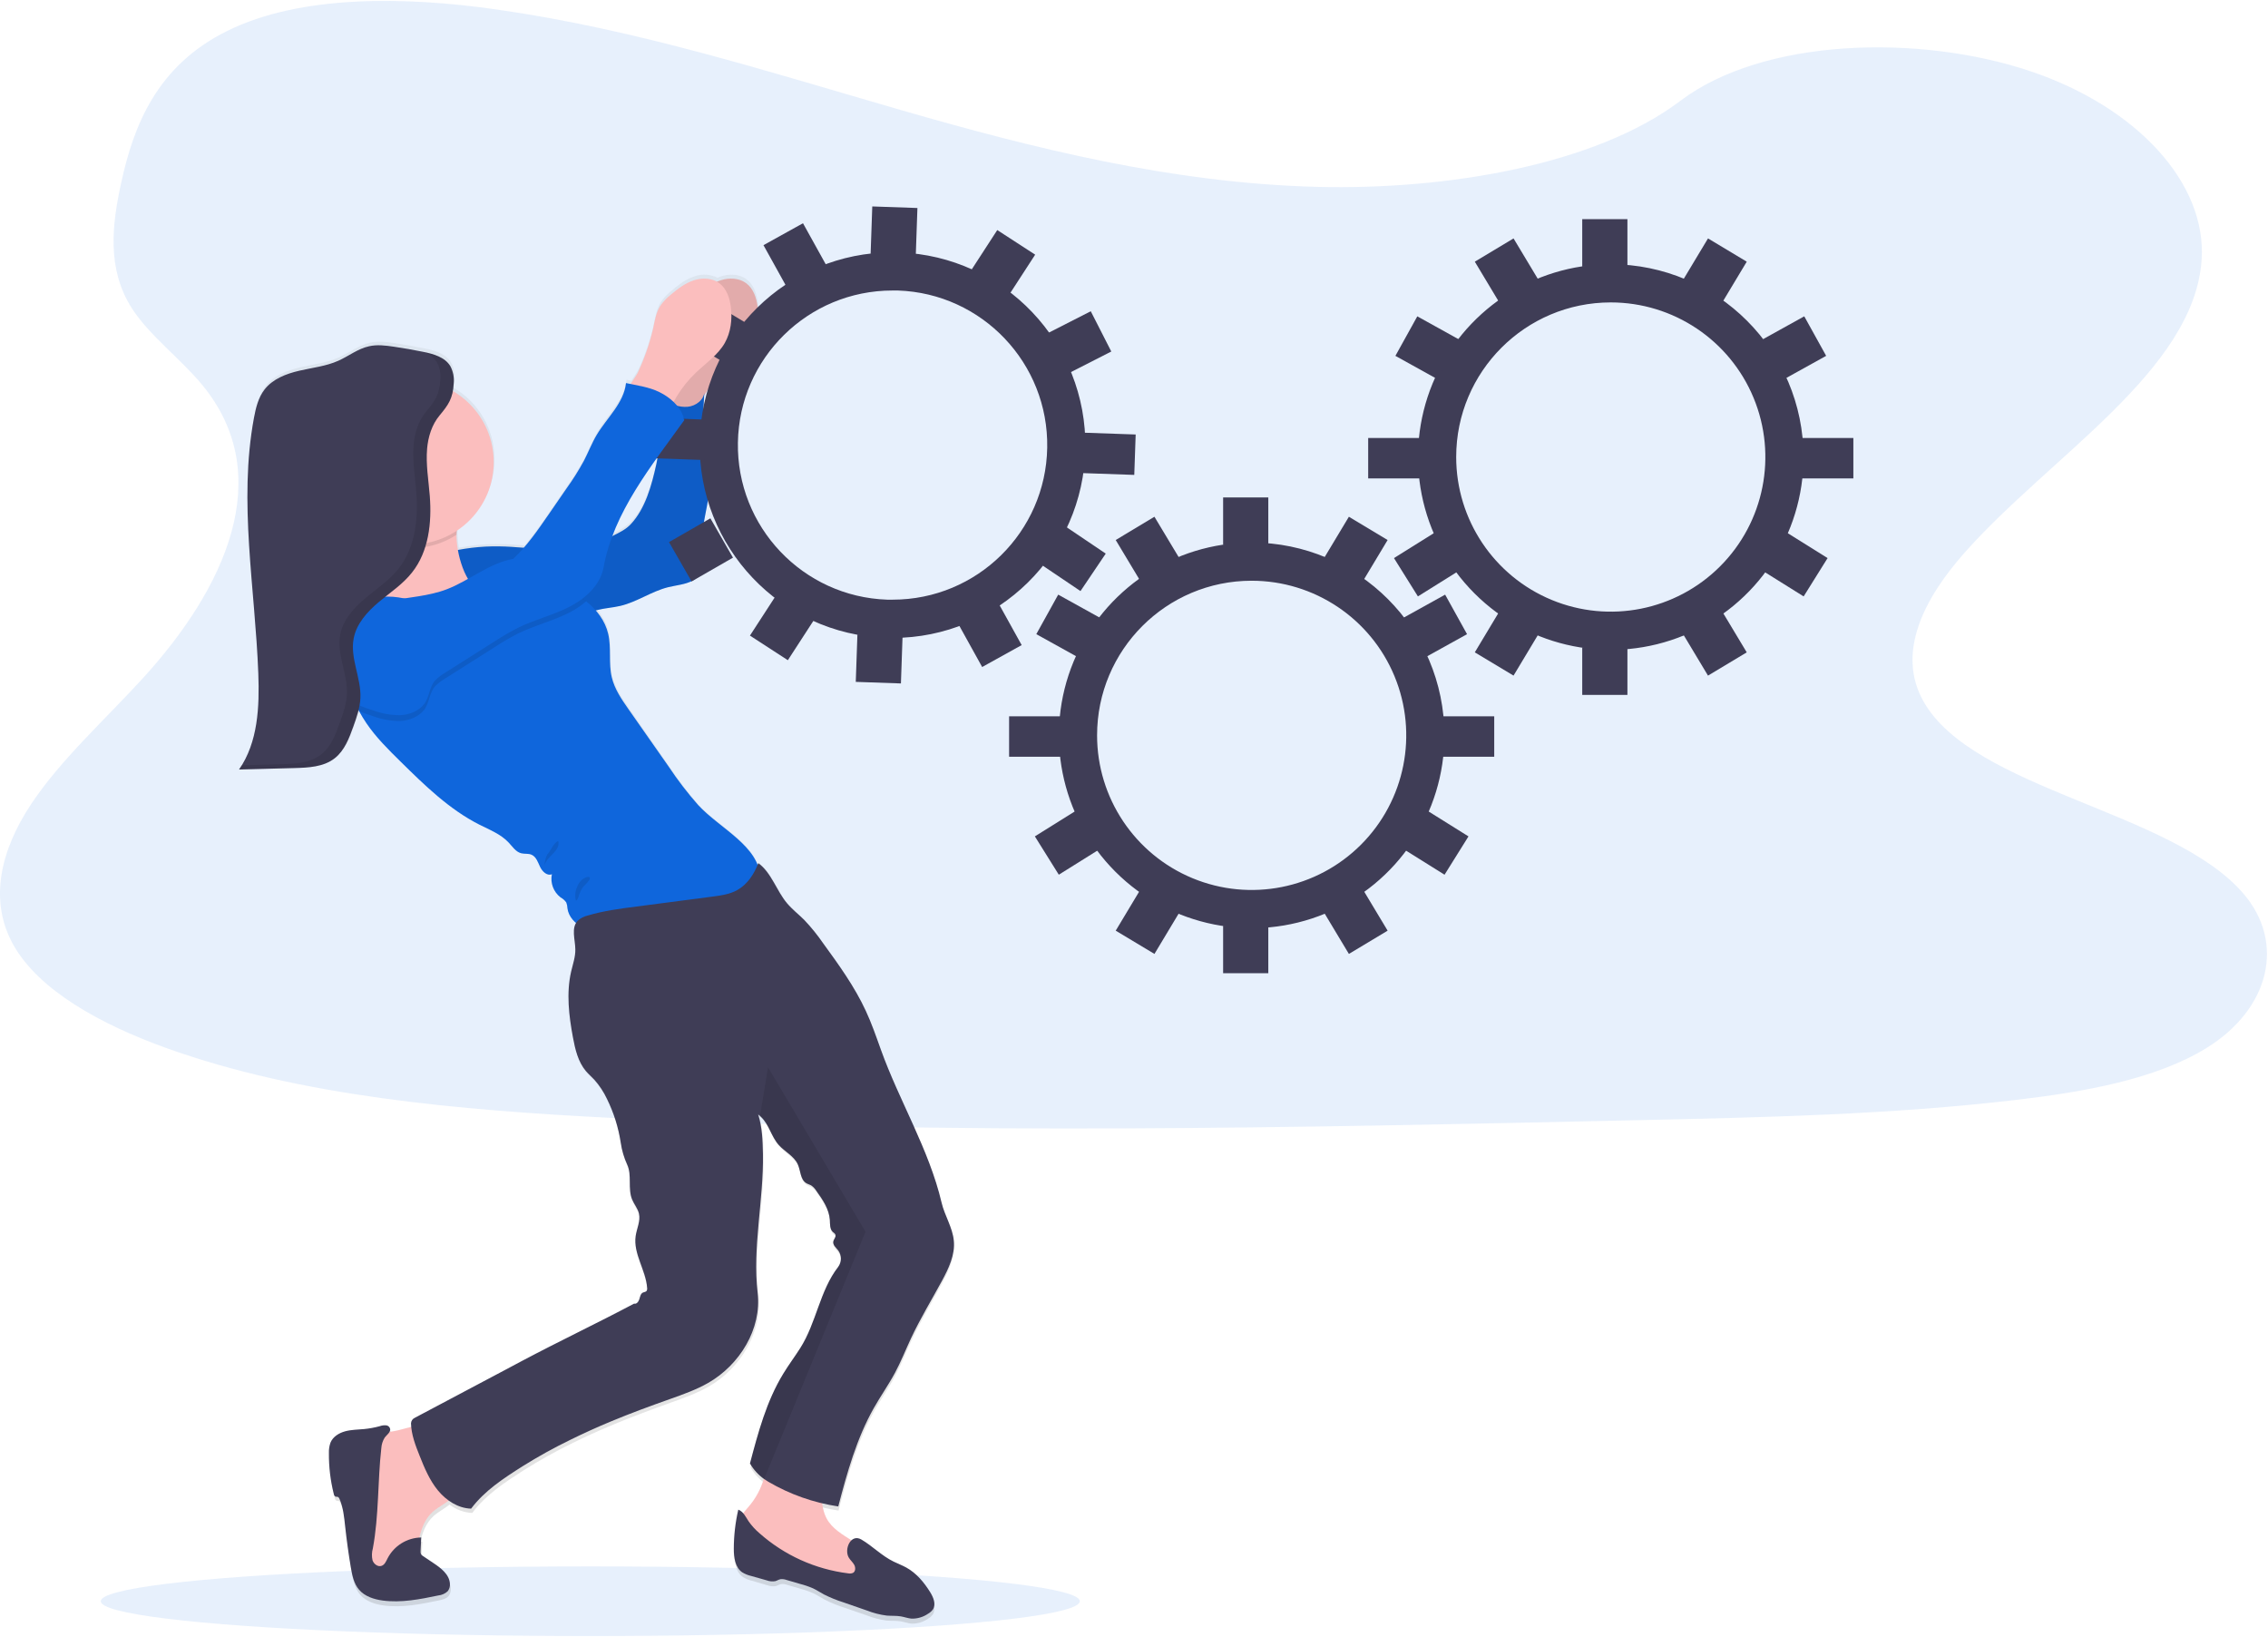 <?xml version="1.0" encoding="UTF-8"?>
<svg width="1010px" height="729px" viewBox="0 0 1010 729" version="1.1" xmlns="http://www.w3.org/2000/svg" xmlns:xlink="http://www.w3.org/1999/xlink">
    <!-- Generator: Sketch 55 (78076) - https://sketchapp.com -->
    <title>in_progress</title>
    <desc>Created with Sketch.</desc>
    <defs>
        <linearGradient x1="49.991%" y1="100.006%" x2="49.991%" y2="-0.012%" id="linearGradient-1">
            <stop stop-color="#808080" stop-opacity="0.25" offset="0%"></stop>
            <stop stop-color="#808080" stop-opacity="0.12" offset="54%"></stop>
            <stop stop-color="#808080" stop-opacity="0.1" offset="100%"></stop>
        </linearGradient>
    </defs>
    <g id="Page-1" stroke="none" stroke-width="1" fill="none" fill-rule="evenodd">
        <g id="in_progress" transform="translate(-1, 0)" fill-rule="nonzero">
            <path d="M587.55,83.2 C522.83,81.53 461.19,66.01 402.33,49.03 C343.47,32.05 285.17,13.2 222,4.2 C181.37,-1.59 134.9,-2.41 102.17,13.78 C70.66,29.34 60.48,56.2 55.01,81.2 C50.89,99.97 48.47,119.72 59.75,137.29 C67.59,149.49 81.49,159.74 91.11,171.43 C124.58,212.09 100.92,262.22 64.66,301.92 C47.66,320.54 27.91,338.3 14.78,358.13 C1.65,377.96 -4.42,400.66 7.07,420.89 C18.45,440.89 45.58,455.98 74.97,466.57 C134.66,488.08 204.97,494.23 273.58,497.72 C425.41,505.44 578.04,502.09 730.27,498.72 C786.61,497.48 843.19,496.23 898.61,489.72 C929.39,486.13 961.16,480.42 983.51,466.65 C1011.87,449.17 1018.9,419.57 999.89,397.65 C968.01,360.88 879.89,351.74 857.58,312.28 C845.32,290.56 857.91,266.37 875.74,246.22 C913.98,203.01 978.07,165.1 981.44,115.7 C983.76,81.78 952.95,47.8 905.31,31.75 C855.38,14.93 786.13,17.04 749.31,44.89 C711.36,73.6 644.7,84.64 587.55,83.2 Z" id="Path" fill="#0F66DC" opacity="0.1"></path>
            <ellipse id="Oval" fill="#0F66DC" opacity="0.1" cx="263.87" cy="712.89" rx="218" ry="15.5"></ellipse>
            <path d="M390.16,628.5 C393.16,623.11 396.75,618.03 399.65,612.57 C402.3,607.57 404.37,602.27 406.76,597.13 C410.85,588.33 415.89,580.01 420.48,571.45 C423.48,565.84 426.38,559.73 425.8,553.39 C425.25,547.39 421.73,542.19 420.37,536.39 C414.83,512.58 401.5,490.72 393.37,467.69 C391.29,461.85 389.27,455.97 386.67,450.33 C381.67,439.48 374.67,429.73 367.67,420.06 C365.147,416.366 362.339,412.875 359.27,409.62 C356.76,407.11 353.94,404.9 351.66,402.18 C346.96,396.58 344.76,388.52 338.88,384.18 C338.78,384.44 338.67,384.69 338.56,384.95 C334.35,374.2 320.23,367.11 312.04,358.2 C307.272,352.759 302.885,346.995 298.91,340.95 L281.08,315.18 C278.01,310.74 274.88,306.18 273.64,300.89 C272.12,294.51 273.53,287.71 272.03,281.33 C271.071,277.489 269.202,273.936 266.58,270.97 C266.75,270.92 266.93,270.85 267.11,270.81 C270.51,269.9 274.11,269.74 277.48,268.93 C284.83,267.18 291.22,262.48 298.54,260.6 C302.28,259.6 306.27,259.4 309.66,257.6 C313.04,255.578 314.766,251.635 313.96,247.78 C311.59,235.23 318.21,222.51 317.09,209.78 C316.79,206.26 315.89,202.83 315.31,199.34 C313.96,191.24 314.21,182.94 314.69,174.72 C316.972,171.016 319.71,167.612 322.84,164.59 C327.34,160.25 332.71,156.59 335.84,151.16 C338.57,146.35 339.23,140.54 338.54,135.04 C338.05,131.04 336.69,126.83 333.54,124.4 C330.39,121.97 325.87,121.79 322.06,123.06 C321.53,123.23 321.01,123.44 320.5,123.66 C317.282,122.049 313.543,121.832 310.16,123.06 C306.36,124.32 303.1,126.83 300.04,129.44 C298.226,130.862 296.635,132.547 295.32,134.44 C293.39,137.44 292.83,141.14 292.1,144.67 C290.548,151.484 288.285,158.117 285.35,164.46 C284.81,165.58 283.35,167.59 282.17,169.51 L280.03,169.07 C279.1,177.98 271.64,184.52 267.1,192.22 C264.89,195.96 263.34,200.05 261.35,203.92 C259.079,208.133 256.544,212.198 253.76,216.09 C251.06,220.09 248.357,224.053 245.65,227.98 C242.258,233.137 238.586,238.105 234.65,242.86 C230.98,242.56 227.31,242.29 223.65,242.23 C217.507,242.142 211.371,242.688 205.34,243.86 C204.988,241.739 204.771,239.598 204.69,237.45 C204.69,237.32 204.69,237.19 204.69,237.06 C204.69,236.54 204.75,235.92 204.82,235.25 C215.385,228.175 221.576,216.171 221.217,203.461 C220.858,190.752 213.997,179.117 203.05,172.65 C203.249,171.526 203.376,170.39 203.43,169.25 C203.43,168.58 203.43,167.9 203.43,167.25 C203.43,166.91 203.43,166.57 203.36,166.25 C203.298,165.576 203.184,164.907 203.02,164.25 C202.94,163.93 202.85,163.61 202.74,163.25 C202.527,162.623 202.249,162.019 201.91,161.45 C201.889,161.415 201.866,161.382 201.84,161.35 C201.71,161.14 201.58,160.93 201.43,160.73 C201.28,160.53 201.3,160.57 201.24,160.49 C201.135,160.344 201.021,160.203 200.9,160.07 L200.65,159.81 C200.54,159.69 200.43,159.57 200.31,159.46 L200.03,159.21 L199.68,158.9 L199.36,158.66 L199,158.39 L198.65,158.16 L198.29,157.93 C198.17,157.85 198.04,157.78 197.91,157.71 L197.54,157.5 L197.14,157.3 L196.77,157.12 L196.33,156.93 L195.97,156.77 L195.49,156.59 L195.15,156.46 L194.63,156.28 L194.32,156.18 L193.75,156 L193.48,155.92 L192.86,155.75 L192.62,155.68 L191.97,155.52 L191.78,155.47 L191.06,155.31 L190.94,155.31 L189.88,155.08 C185.5,154.18 181.093,153.403 176.66,152.75 C173.03,152.21 169.31,151.75 165.73,152.56 C160.79,153.66 156.67,157 152.05,159.07 C146.59,161.53 140.53,162.18 134.71,163.53 C128.89,164.88 122.9,167.19 119.25,171.96 C116.47,175.6 115.36,180.23 114.53,184.74 C107.61,222.38 115.07,260.99 116.48,299.25 C117.03,314.14 116.36,330.06 107.92,342.25 L132.5,341.6 C133.68,341.6 134.87,341.53 136.07,341.46 C137.27,341.39 138.47,341.3 139.65,341.16 C142.767,340.868 145.796,339.96 148.56,338.49 C149.84,337.761 151.009,336.852 152.03,335.79 C155.37,332.35 157.15,327.54 158.78,322.94 C159.33,321.39 159.88,319.82 160.37,318.24 C160.57,317.58 160.76,316.92 160.93,316.24 L161.01,315.92 L161.29,316.05 C162.29,317.93 163.42,319.77 164.62,321.55 C168.91,327.87 174.35,333.27 179.75,338.64 C190.48,349.29 201.45,360.13 214.9,366.97 C219.44,369.26 224.35,371.19 227.81,374.97 C229.51,376.8 230.98,379.15 233.39,379.78 C234.89,380.17 236.54,379.78 237.97,380.42 C240.07,381.3 240.84,383.83 241.81,385.91 C242.78,387.99 244.97,390.11 247.05,389.16 C246.255,393.1 247.776,397.149 250.97,399.59 C251.977,400.149 252.846,400.929 253.51,401.87 C253.83,402.728 254.006,403.634 254.03,404.55 C254.457,407.104 255.806,409.413 257.82,411.04 C255.87,414.27 257.43,418.9 257.48,422.93 C257.48,426.31 256.37,429.57 255.61,432.86 C253.4,442.51 254.61,452.61 256.41,462.34 C257.41,467.71 258.68,473.27 262.18,477.44 C263.32,478.79 264.68,479.96 265.88,481.27 C268.171,483.851 270.074,486.751 271.53,489.88 C274.565,496.075 276.632,502.699 277.66,509.52 C278.143,512.943 279.12,516.278 280.56,519.42 C282.75,524.2 280.75,530.08 282.71,534.96 C283.6,537.15 285.24,539.02 285.77,541.31 C286.52,544.64 284.77,547.97 284.3,551.36 C283.16,559.3 288.89,566.67 289.41,574.67 C289.495,575.139 289.395,575.623 289.13,576.02 C288.74,576.46 288.07,576.45 287.54,576.7 C286.54,577.18 286.27,578.53 285.95,579.65 C285.63,580.77 284.73,582.04 283.62,581.7 C267.19,590.49 250.18,598.61 233.75,607.4 L226.25,611.4 L186.14,632.83 C185.146,633.323 184.521,634.341 184.53,635.45 C184.53,635.93 184.59,636.45 184.63,636.9 C181.82,637.6 179.12,638.44 177.2,638.79 C176.41,638.94 175.62,639.09 174.84,639.26 C175.03,638.956 175.152,638.615 175.2,638.26 C175.207,637.239 174.444,636.377 173.43,636.26 C172.45,636.163 171.461,636.293 170.54,636.64 C168.247,637.267 165.906,637.698 163.54,637.93 C160.73,638.2 157.87,638.19 155.15,638.93 C152.43,639.67 149.75,641.32 148.65,643.93 C148.1,645.44 147.855,647.045 147.93,648.65 C147.869,654.831 148.602,660.995 150.11,666.99 C150.158,667.472 150.428,667.905 150.84,668.16 C151.19,668.3 151.61,668.16 151.96,668.32 C152.268,668.506 152.499,668.798 152.61,669.14 C154.29,672.96 154.68,677.22 155.13,681.38 C155.797,687.547 156.64,693.697 157.66,699.83 C158.26,703.41 159,707.15 161.33,709.91 C163.89,712.91 167.94,714.24 171.85,714.77 C180.1,715.88 188.43,714.21 196.57,712.5 C198.09,712.18 199.72,711.79 200.74,710.61 C201.486,709.668 201.844,708.477 201.74,707.28 C201.55,703.17 197.81,700.28 194.41,697.97 L189.77,694.76 C188.955,694.327 188.542,693.394 188.77,692.5 L189.07,686.43 L188.17,686.43 C189.17,682.15 190.78,678.04 193.93,675.1 C196.1,673.1 198.93,671.7 201.2,669.88 C204.112,672.119 207.64,673.414 211.31,673.59 C217.31,665.51 225.76,660.01 234.21,654.59 C241.073,650.255 248.167,646.295 255.46,642.73 C261.367,639.81 267.367,637.073 273.46,634.52 C282.06,630.9 290.82,627.67 299.59,624.52 C305.44,622.42 311.34,620.35 316.73,617.25 C330.73,609.16 340.62,593.01 338.73,576.84 C336.35,556.44 341.44,535.18 341.1,514.64 C341,508.64 340.78,502.64 338.96,496.89 C339.383,497.19 339.781,497.525 340.15,497.89 C343.79,501.29 344.67,506.69 348.15,510.57 C350.86,513.62 354.98,515.57 356.62,519.29 C357.87,522.14 357.69,525.99 360.3,527.63 C361.04,528.1 361.92,528.3 362.66,528.76 C363.545,529.391 364.291,530.198 364.85,531.13 C367.62,535.08 370.49,539.31 370.79,544.13 C370.92,546.04 370.74,548.25 372.14,549.54 C372.54,549.91 373.05,550.18 373.26,550.68 C373.7,551.68 372.54,552.74 372.34,553.85 C372.05,555.39 373.57,556.56 374.51,557.85 C376.119,560.058 376.119,563.052 374.51,565.26 C366.31,575.91 364.83,590.26 357.66,601.65 C355.18,605.58 352.42,609.3 350.02,613.28 C342.64,625.5 338.91,639.54 335.29,653.37 C336.837,656.062 338.932,658.4 341.44,660.23 C340.085,664.887 337.749,669.2 334.59,672.88 C333.784,673.78 333.029,674.725 332.33,675.71 C331.744,674.968 330.975,674.389 330.1,674.03 C328.785,679.771 328.114,685.64 328.1,691.53 C328.1,695.41 328.63,699.84 331.78,702.08 C333.037,702.872 334.42,703.444 335.87,703.77 L342.73,705.77 C343.937,706.233 345.246,706.361 346.52,706.14 C347.33,705.91 348.05,705.41 348.88,705.25 C349.782,705.157 350.693,705.277 351.54,705.6 L357.47,707.33 C359.475,707.864 361.435,708.556 363.33,709.4 C365.02,710.21 366.58,711.26 368.24,712.16 C371.001,713.555 373.866,714.732 376.81,715.68 L387.03,719.2 C389.877,720.329 392.853,721.101 395.89,721.5 C397.99,721.68 400.12,721.5 402.19,721.86 C403.77,722.13 405.3,722.7 406.89,722.86 C409.529,722.938 412.123,722.167 414.29,720.66 C415.137,720.182 415.867,719.523 416.43,718.73 C417.93,716.39 416.64,713.3 415.18,710.94 C412.47,706.56 409.08,702.46 404.61,699.94 C402.8,698.94 400.84,698.2 398.97,697.28 C393.65,694.68 389.64,690.34 384.61,687.37 C383.287,686.428 381.484,686.55 380.3,687.66 C376.12,684.95 371.6,682.3 369.3,677.89 C368.275,675.762 367.6,673.483 367.3,671.14 C369.65,671.7 372.02,672.14 374.41,672.53 C378.3,657.45 382.55,642.1 390.16,628.5 Z M294.09,202.01 C293.89,203.14 293.67,204.26 293.43,205.38 C291.43,214.77 288.57,225.29 282.03,232.28 C279.879,234.329 277.38,235.978 274.65,237.15 L273.92,237.51 C278.63,224.93 286.13,213.27 294.09,202.01 Z" id="Shape" fill="url(#linearGradient-1)"></path>
            <path d="M303.77,146.31 C304.51,142.82 305.07,139.16 307,136.15 C308.319,134.258 309.914,132.572 311.73,131.15 C314.79,128.56 318.06,126.07 321.87,124.81 C325.68,123.55 330.16,123.72 333.36,126.14 C336.56,128.56 337.91,132.73 338.41,136.71 C339.09,142.18 338.41,147.94 335.7,152.71 C332.6,158.12 327.22,161.71 322.7,166.05 C319.425,169.183 316.578,172.733 314.23,176.61 C313.162,178.63 311.867,180.523 310.37,182.25 C308.831,183.993 306.556,184.902 304.24,184.7 C302.31,184.39 300.74,183.05 299.24,181.77 C297.39,180.15 292.41,177.26 292.24,174.69 C292.12,172.61 296.01,167.89 296.96,165.94 C299.916,159.655 302.198,153.075 303.77,146.31 L303.77,146.31 Z" id="Path" fill="#FBBEBE"></path>
            <path d="M303.77,146.31 C304.51,142.82 305.07,139.16 307,136.15 C308.319,134.258 309.914,132.572 311.73,131.15 C314.79,128.56 318.06,126.07 321.87,124.81 C325.68,123.55 330.16,123.72 333.36,126.14 C336.56,128.56 337.91,132.73 338.41,136.71 C339.09,142.18 338.41,147.94 335.7,152.71 C332.6,158.12 327.22,161.71 322.7,166.05 C319.425,169.183 316.578,172.733 314.23,176.61 C313.162,178.63 311.867,180.523 310.37,182.25 C308.831,183.993 306.556,184.902 304.24,184.7 C302.31,184.39 300.74,183.05 299.24,181.77 C297.39,180.15 292.41,177.26 292.24,174.69 C292.12,172.61 296.01,167.89 296.96,165.94 C299.916,159.655 302.198,153.075 303.77,146.31 L303.77,146.31 Z" id="Path" fill="#000000" opacity="0.1"></path>
            <path d="M198.77,246.26 C206.782,244.129 215.051,243.12 223.34,243.26 C237.17,243.46 251.41,246.81 264.58,242.57 C267.98,241.391 271.286,239.957 274.47,238.28 C277.12,236.96 279.82,235.6 281.85,233.44 C288.4,226.5 291.22,216.05 293.27,206.72 C295.32,197.39 295.85,187.81 296.38,178.28 C299.79,179.87 303.38,181.44 307.16,181.12 C310.94,180.8 314.71,177.92 314.69,174.12 C314.13,182.95 313.69,191.89 315.18,200.61 C315.76,204.07 316.66,207.48 316.97,210.98 C318.09,223.62 311.46,236.25 313.83,248.72 C314.632,252.555 312.903,256.476 309.53,258.47 C306.13,260.3 302.13,260.53 298.39,261.47 C291.06,263.34 284.66,268 277.3,269.74 C273.87,270.55 270.3,270.74 266.92,271.61 C262.06,272.89 257.65,275.67 252.7,276.55 C248.99,277.21 245.17,276.76 241.42,277.08 C238.16,277.35 234.96,278.21 231.69,278.29 C223.69,278.49 216.12,273.96 210.8,267.95 C205.48,261.94 202.11,253.54 198.77,246.26 Z" id="Path" fill="#0F66DC"></path>
            <path d="M198.77,246.26 C206.782,244.129 215.051,243.12 223.34,243.26 C237.17,243.46 251.41,246.81 264.58,242.57 C267.98,241.391 271.286,239.957 274.47,238.28 C277.12,236.96 279.82,235.6 281.85,233.44 C288.4,226.5 291.22,216.05 293.27,206.72 C295.32,197.39 295.85,187.81 296.38,178.28 C299.79,179.87 303.38,181.44 307.16,181.12 C310.94,180.8 314.71,177.92 314.69,174.12 C314.13,182.95 313.69,191.89 315.18,200.61 C315.76,204.07 316.66,207.48 316.97,210.98 C318.09,223.62 311.46,236.25 313.83,248.72 C314.632,252.555 312.903,256.476 309.53,258.47 C306.13,260.3 302.13,260.53 298.39,261.47 C291.06,263.34 284.66,268 277.3,269.74 C273.87,270.55 270.3,270.74 266.92,271.61 C262.06,272.89 257.65,275.67 252.7,276.55 C248.99,277.21 245.17,276.76 241.42,277.08 C238.16,277.35 234.96,278.21 231.69,278.29 C223.69,278.49 216.12,273.96 210.8,267.95 C205.48,261.94 202.11,253.54 198.77,246.26 Z" id="Path" fill="#000000" opacity="0.1"></path>
            <path d="M558.4,258.55 C586.244,258.55 611.346,275.323 622.001,301.048 C632.655,326.773 626.764,356.383 607.074,376.071 C587.384,395.758 557.773,401.645 532.049,390.987 C506.326,380.329 489.556,355.224 489.56,327.38 C489.566,289.365 520.385,258.55 558.4,258.55 L558.4,258.55 Z M558.4,241.55 C523.68,241.55 492.379,262.465 479.093,294.543 C465.807,326.62 473.153,363.542 497.705,388.092 C522.258,412.641 559.181,419.983 591.256,406.693 C623.332,393.403 644.244,362.1 644.24,327.38 C644.185,279.996 605.784,241.6 558.4,241.55 L558.4,241.55 Z" id="Shape" fill="#3F3D56"></path>
            <rect id="Rectangle" fill="#3F3D56" x="545.69" y="221.47" width="20.12" height="21.18"></rect>
            <rect id="Rectangle" fill="#3F3D56" transform="translate(604.866, 244.32) rotate(31) translate(-604.866, -244.32) " x="594.806" y="233.73" width="20.12" height="21.18"></rect>
            <rect id="Rectangle" fill="#3F3D56" transform="translate(640.172, 278.677) rotate(61) translate(-640.172, -278.677) " x="630.112" y="268.087" width="20.12" height="21.18"></rect>
            <rect id="Rectangle" fill="#3F3D56" transform="translate(640.643, 375.296) rotate(122) translate(-640.643, -375.296) " x="630.583" y="364.706" width="20.12" height="21.18"></rect>
            <rect id="Rectangle" fill="#3F3D56" transform="translate(476.634, 278.67) rotate(119) translate(-476.634, -278.67) " x="466.574" y="268.08" width="20.12" height="21.18"></rect>
            <rect id="Rectangle" fill="#3F3D56" transform="translate(476.166, 375.288) rotate(58) translate(-476.166, -375.288) " x="466.106" y="364.698" width="20.12" height="21.18"></rect>
            <rect id="Rectangle" fill="#3F3D56" transform="translate(511.93, 244.319) rotate(149) translate(-511.93, -244.319) " x="501.87" y="233.729" width="20.12" height="21.18"></rect>
            <rect id="Rectangle" fill="#3F3D56" x="545.69" y="412.11" width="20.12" height="21.18"></rect>
            <rect id="Rectangle" fill="#3F3D56" transform="translate(604.869, 410.445) rotate(-31) translate(-604.869, -410.445) " x="594.809" y="399.855" width="20.12" height="21.18"></rect>
            <rect id="Rectangle" fill="#3F3D56" transform="translate(511.933, 410.446) rotate(-149) translate(-511.933, -410.446) " x="501.873" y="399.856" width="20.12" height="21.18"></rect>
            <rect id="Rectangle" fill="#3F3D56" x="450.38" y="318.91" width="24.36" height="18"></rect>
            <rect id="Rectangle" fill="#3F3D56" transform="translate(654.24, 327.91) rotate(-180) translate(-654.24, -327.91) " x="642.06" y="318.91" width="24.36" height="18"></rect>
            <path d="M718.32,134.64 C746.164,134.64 771.266,151.413 781.921,177.138 C792.575,202.863 786.684,232.473 766.994,252.161 C747.304,271.848 717.693,277.735 691.969,267.077 C666.246,256.419 649.476,231.314 649.48,203.47 C649.486,165.455 680.305,134.64 718.32,134.64 L718.32,134.64 Z M718.32,117.64 C683.6,117.64 652.299,138.555 639.013,170.633 C625.727,202.71 633.073,239.632 657.625,264.182 C682.178,288.731 719.101,296.072 751.176,282.783 C783.252,269.493 804.164,238.19 804.16,203.47 C804.105,156.086 765.704,117.69 718.32,117.64 Z" id="Shape" fill="#3F3D56"></path>
            <rect id="Rectangle" fill="#3F3D56" x="705.61" y="97.57" width="20.12" height="21.18"></rect>
            <rect id="Rectangle" fill="#3F3D56" transform="translate(764.792, 120.403) rotate(31) translate(-764.792, -120.403) " x="754.732" y="109.813" width="20.12" height="21.18"></rect>
            <rect id="Rectangle" fill="#3F3D56" transform="translate(800.097, 154.763) rotate(61) translate(-800.097, -154.763) " x="790.037" y="144.173" width="20.12" height="21.18"></rect>
            <rect id="Rectangle" fill="#3F3D56" transform="translate(800.56, 251.388) rotate(122) translate(-800.56, -251.388) " x="790.5" y="240.798" width="20.12" height="21.18"></rect>
            <rect id="Rectangle" fill="#3F3D56" transform="translate(636.548, 154.772) rotate(119) translate(-636.548, -154.772) " x="626.488" y="144.182" width="20.12" height="21.18"></rect>
            <rect id="Rectangle" fill="#3F3D56" transform="translate(636.082, 251.385) rotate(58) translate(-636.082, -251.385) " x="626.022" y="240.795" width="20.12" height="21.18"></rect>
            <rect id="Rectangle" fill="#3F3D56" transform="translate(671.85, 120.405) rotate(149) translate(-671.85, -120.405) " x="661.79" y="109.815" width="20.12" height="21.18"></rect>
            <rect id="Rectangle" fill="#3F3D56" x="705.61" y="288.2" width="20.12" height="21.18"></rect>
            <rect id="Rectangle" fill="#3F3D56" transform="translate(764.789, 286.539) rotate(-31) translate(-764.789, -286.539) " x="754.729" y="275.949" width="20.12" height="21.18"></rect>
            <rect id="Rectangle" fill="#3F3D56" transform="translate(671.846, 286.533) rotate(-149) translate(-671.846, -286.533) " x="661.786" y="275.943" width="20.12" height="21.18"></rect>
            <rect id="Rectangle" fill="#3F3D56" x="610.29" y="195" width="24.36" height="18"></rect>
            <rect id="Rectangle" fill="#3F3D56" transform="translate(814.17, 204) rotate(-180) translate(-814.17, -204) " x="801.99" y="195" width="24.36" height="18"></rect>
            <path d="M398.44,129.34 C399.25,129.34 400.06,129.34 400.87,129.34 C438.409,130.62 467.992,161.755 467.354,199.31 C466.715,236.865 436.091,266.977 398.53,266.98 C397.72,266.98 396.91,266.98 396.09,266.98 C358.549,265.7 328.965,234.562 329.606,197.005 C330.248,159.448 360.877,129.338 398.44,129.34 L398.44,129.34 Z M398.44,112.34 L398.44,112.34 C351.601,112.334 313.404,149.878 312.602,196.71 C311.8,243.542 348.688,282.372 395.5,283.97 C396.5,283.97 397.5,284.02 398.5,284.02 C445.337,284.02 483.529,246.476 484.328,199.645 C485.128,152.815 448.24,113.988 401.43,112.39 C400.43,112.39 399.43,112.34 398.43,112.34 L398.44,112.34 Z" id="Shape" fill="#3F3D56"></path>
            <rect id="Rectangle" fill="#3F3D56" transform="translate(399.13, 102.842) rotate(1.99) translate(-399.13, -102.842) " x="389.07" y="92.252" width="20.12" height="21.18"></rect>
            <rect id="Rectangle" fill="#3F3D56" transform="translate(447.783, 116.785) rotate(32.99) translate(-447.783, -116.785) " x="437.723" y="106.195" width="20.12" height="21.18"></rect>
            <rect id="Rectangle" fill="#3F3D56" transform="translate(481.882, 152.346) rotate(62.99) translate(-481.882, -152.346) " x="471.822" y="141.756" width="20.12" height="21.18"></rect>
            <rect id="Rectangle" fill="#3F3D56" transform="translate(479.011, 248.895) rotate(123.99) translate(-479.011, -248.895) " x="468.951" y="238.305" width="20.12" height="21.18"></rect>
            <rect id="Rectangle" fill="#3F3D56" transform="translate(318.439, 146.653) rotate(120.99) translate(-318.439, -146.653) " x="308.379" y="136.063" width="20.12" height="21.18"></rect>
            <rect id="Rectangle" fill="#3F3D56" transform="translate(313.171, 244.813) rotate(60.113) translate(-313.171, -244.813) " x="303.077" y="234.187" width="20.189" height="21.253"></rect>
            <rect id="Rectangle" fill="#3F3D56" transform="translate(354.931, 113.532) rotate(150.99) translate(-354.931, -113.532) " x="344.871" y="102.942" width="20.12" height="21.18"></rect>
            <rect id="Rectangle" fill="#3F3D56" transform="translate(392.519, 293.347) rotate(1.99) translate(-392.519, -293.347) " x="382.459" y="282.757" width="20.12" height="21.18"></rect>
            <rect id="Rectangle" fill="#3F3D56" transform="translate(442.043, 282.822) rotate(-29.01) translate(-442.043, -282.822) " x="431.983" y="272.232" width="20.12" height="21.18"></rect>
            <rect id="Rectangle" fill="#3F3D56" transform="translate(349.176, 279.573) rotate(-147.01) translate(-349.176, -279.573) " x="339.116" y="268.983" width="20.12" height="21.18"></rect>
            <rect id="Rectangle" fill="#3F3D56" transform="translate(302.675, 195.387) rotate(1.99) translate(-302.675, -195.387) " x="290.495" y="186.387" width="24.36" height="18"></rect>
            <rect id="Rectangle" fill="#3F3D56" transform="translate(494.262, 202.015) rotate(-178.01) translate(-494.262, -202.015) " x="482.082" y="193.015" width="24.36" height="18"></rect>
            <path d="M176.77,637.11 C174.293,637.412 171.89,638.161 169.68,639.32 C166.68,641.15 164.83,644.38 163.51,647.64 C160.2,655.82 159.51,664.8 159.37,673.64 C159.25,680.76 159.49,688.05 162.04,694.69 C162.739,696.792 163.953,698.686 165.57,700.2 C166.993,701.319 168.64,702.117 170.4,702.54 C174.2,703.54 178.61,703.54 181.72,701.14 C185.18,698.43 186.05,693.66 186.78,689.33 C187.78,683.49 189.17,677.33 193.51,673.26 C196.73,670.26 201.34,668.76 203.68,665.04 C206.47,660.62 205,654.85 203.22,649.93 C201.67,645.67 199.4,637.02 194.94,634.84 C190.48,632.66 181.41,636.27 176.77,637.11 Z" id="Path" fill="#FBBEBE"></path>
            <path d="M341.24,658.06 C339.892,662.829 337.501,667.238 334.24,670.97 C332.24,673.25 329.79,676.02 330.84,678.85 C331.267,679.808 331.902,680.659 332.7,681.34 C347.36,695.69 367.87,702.67 388.22,705.21 C388.547,705.299 388.893,705.299 389.22,705.21 C389.82,704.94 389.96,704.21 390.04,703.54 C390.365,701.419 390.365,699.261 390.04,697.14 C389.04,692.14 384.69,688.67 380.43,685.93 C376.17,683.19 371.51,680.53 369.13,676.06 C366.13,670.5 367.42,663.26 363.89,658.06 C361.03,653.83 355.72,652.06 350.68,651.23 C348.93,650.96 345.21,649.04 343.68,649.93 C342.12,650.83 341.77,656.32 341.24,658.06 Z" id="Path" fill="#FBBEBE"></path>
            <path d="M174.77,636.59 C174.777,635.569 174.014,634.707 173,634.59 C172.021,634.489 171.032,634.616 170.11,634.96 C167.817,635.583 165.475,636.011 163.11,636.24 C160.3,636.51 157.43,636.5 154.7,637.24 C151.97,637.98 149.3,639.61 148.19,642.24 C147.65,643.742 147.406,645.335 147.47,646.93 C147.413,653.068 148.146,659.188 149.65,665.14 C149.704,665.623 149.977,666.055 150.39,666.31 C150.74,666.45 151.16,666.31 151.51,666.47 C151.817,666.653 152.048,666.94 152.16,667.28 C153.85,671.08 154.24,675.28 154.69,679.44 C155.357,685.567 156.2,691.673 157.22,697.76 C157.82,701.31 158.56,705.04 160.9,707.76 C163.46,710.76 167.52,712.05 171.43,712.58 C179.69,713.68 188.03,712.02 196.19,710.32 C197.746,710.165 199.209,709.508 200.36,708.45 C201.105,707.516 201.463,706.331 201.36,705.14 C201.17,701.06 197.42,698.14 194.02,695.9 L189.34,692.75 C189.013,692.57 188.733,692.316 188.52,692.01 C188.298,691.543 188.218,691.022 188.29,690.51 L188.59,684.51 C182.256,684.61 176.491,688.189 173.59,693.82 C172.94,695.11 172.33,696.62 170.98,697.12 C169.31,697.75 167.45,696.34 166.89,694.65 C166.501,692.905 166.552,691.09 167.04,689.37 C169.78,674.69 169.14,659.6 170.81,644.76 C170.913,643.095 171.425,641.481 172.3,640.06 C173.11,638.94 174.62,637.96 174.77,636.59 Z" id="Path" fill="#3F3D56"></path>
            <path d="M379.01,693.51 C379.7,694.65 380.77,695.51 381.41,696.69 C382.05,697.87 382.04,699.59 380.89,700.26 C380.211,700.559 379.455,700.636 378.73,700.48 C364.048,698.658 350.264,692.423 339.2,682.6 C337.363,681.048 335.736,679.263 334.36,677.29 C333.07,675.29 331.98,672.94 329.78,672.12 C328.465,677.82 327.794,683.65 327.78,689.5 C327.78,693.35 328.31,697.75 331.46,699.98 C332.723,700.764 334.109,701.329 335.56,701.65 L342.43,703.59 C343.642,704.048 344.953,704.175 346.23,703.96 C347.04,703.74 347.76,703.23 348.59,703.08 C349.494,702.984 350.409,703.1 351.26,703.42 L357.19,705.15 C359.196,705.661 361.159,706.33 363.06,707.15 C364.75,707.95 366.32,709 367.97,709.89 C370.737,711.278 373.609,712.445 376.56,713.38 L387,717 C389.853,718.127 392.837,718.893 395.88,719.28 C397.98,719.46 400.11,719.28 402.19,719.64 C403.77,719.91 405.3,720.48 406.9,720.64 C409.536,720.712 412.128,719.945 414.3,718.45 C415.147,717.977 415.88,717.325 416.45,716.54 C417.95,714.21 416.66,711.14 415.19,708.79 C412.48,704.45 409.09,700.38 404.61,697.9 C402.79,696.9 400.83,696.16 398.96,695.25 C393.64,692.67 389.61,688.36 384.58,685.41 C379.83,682.65 376.77,689.84 379.01,693.51 Z" id="Path" fill="#3F3D56"></path>
            <path d="M232.38,273.2 C226.865,276.989 220.546,279.447 213.92,280.38 C210.454,280.812 206.962,280.999 203.47,280.94 C188.908,280.923 174.373,279.708 160.01,277.31 C165.73,271.01 171.51,264.31 173.67,256.05 C174.74,251.693 174.961,247.171 174.32,242.73 C173.454,237.033 172.095,231.422 170.26,225.96 C176.386,226.289 182.529,226.131 188.63,225.49 C192.11,225.14 200.63,221.97 203.63,224.37 C206.44,226.6 204.32,234.49 204.27,238.13 C204.27,238.26 204.27,238.39 204.27,238.52 C204.427,244.045 205.618,249.493 207.78,254.58 C212.18,264.42 221.59,272.5 232.38,273.2 Z" id="Path" fill="#FBBEBE"></path>
            <path d="M204.31,238.08 C195.443,243.873 184.505,245.55 174.31,242.68 C173.444,236.983 172.085,231.372 170.25,225.91 C176.376,226.239 182.519,226.081 188.62,225.44 C192.1,225.09 200.62,221.92 203.62,224.32 C206.48,226.55 204.36,234.44 204.31,238.08 Z" id="Path" fill="#000000" opacity="0.1"></path>
            <circle id="Oval" fill="#FBBEBE" cx="184.27" cy="205.74" r="36.6"></circle>
            <path d="M339.56,390.94 C339.6,396.951 336.464,402.536 331.31,405.63 C328.481,407.115 325.448,408.177 322.31,408.78 C305.57,412.78 288.42,416.07 271.23,415.09 C267.51,414.88 263.73,414.44 260.39,412.81 C257.05,411.18 254.2,408.13 253.7,404.45 C253.678,403.539 253.498,402.64 253.17,401.79 C252.507,400.852 251.639,400.079 250.63,399.53 C247.475,397.107 245.977,393.098 246.77,389.2 C244.68,390.13 242.5,388.03 241.52,385.96 C240.54,383.89 239.77,381.39 237.67,380.52 C236.24,379.91 234.59,380.27 233.08,379.88 C230.67,379.26 229.2,376.88 227.5,375.1 C224.03,371.39 219.11,369.47 214.57,367.19 C201.1,360.4 190.12,349.64 179.37,339.06 C173.96,333.73 168.51,328.36 164.22,322.06 C163.01,320.29 161.92,318.47 160.89,316.6 C157.638,310.364 154.818,303.912 152.45,297.29 C151.09,293.75 149.71,290.01 150.27,286.29 C150.32,285.95 150.39,285.61 150.47,285.29 C151.167,282.873 152.291,280.6 153.79,278.58 C157.51,273.11 162.39,267.93 168.79,266.25 C175.19,264.57 181.58,266.6 188.08,267.98 C190.238,268.46 192.427,268.794 194.63,268.98 C201.52,269.47 208.34,267.62 215,265.78 L222.26,263.78 C225.9,262.78 227.72,258.38 231.4,257.61 C233.044,257.373 234.718,257.458 236.33,257.86 C243.8,259.28 251.33,261.11 257.9,264.91 C259.363,265.759 260.763,266.712 262.09,267.76 C266.77,271.46 270.47,276.39 271.83,282.15 C273.33,288.48 271.92,295.24 273.44,301.57 C274.68,306.8 277.82,311.36 280.9,315.77 L298.77,341.29 C302.759,347.296 307.152,353.022 311.92,358.43 C321.5,368.86 339.32,376.75 339.56,390.94 Z" id="Path" fill="#0F66DC"></path>
            <path d="M291.84,146.31 C292.58,142.82 293.13,139.16 295.06,136.15 C296.379,134.258 297.974,132.572 299.79,131.15 C302.86,128.56 306.12,126.07 309.93,124.81 C313.74,123.55 318.22,123.72 321.42,126.14 C324.62,128.56 325.97,132.73 326.47,136.71 C327.15,142.18 326.47,147.94 323.76,152.71 C320.66,158.12 315.28,161.71 310.76,166.05 C307.489,169.186 304.641,172.736 302.29,176.61 C301.222,178.63 299.927,180.523 298.43,182.25 C296.891,183.993 294.616,184.902 292.3,184.7 C290.38,184.39 288.8,183.05 287.3,181.77 C285.45,180.15 280.46,177.26 280.3,174.69 C280.18,172.61 284.07,167.89 285.02,165.94 C287.974,159.654 290.26,153.074 291.84,146.31 Z" id="Path" fill="#FBBEBE"></path>
            <path d="M420.47,570.27 C415.87,578.76 410.83,587.03 406.73,595.77 C404.34,600.88 402.27,606.14 399.61,611.11 C396.71,616.53 393.14,621.57 390.11,626.93 C382.48,640.44 378.23,655.68 374.3,670.69 C363.307,669.044 352.73,665.31 343.14,659.69 C342.49,659.31 341.87,658.91 341.27,658.48 C338.706,656.642 336.561,654.28 334.98,651.55 C338.61,637.82 342.34,623.86 349.73,611.73 C352.14,607.73 354.9,604.08 357.38,600.18 C364.57,588.88 366.05,574.62 374.26,564.04 C375.87,561.851 375.87,558.869 374.26,556.68 C373.31,555.45 371.8,554.28 372.08,552.76 C372.29,551.65 373.45,550.65 373,549.61 C372.79,549.11 372.28,548.84 371.88,548.48 C370.48,547.19 370.66,544.99 370.54,543.1 C370.23,538.31 367.36,534.1 364.54,530.19 C363.977,529.263 363.232,528.46 362.35,527.83 C361.61,527.38 360.73,527.18 359.99,526.72 C357.37,525.08 357.56,521.26 356.3,518.43 C354.66,514.7 350.53,512.8 347.82,509.77 C344.37,505.92 343.49,500.55 339.82,497.18 C339.45,496.816 339.052,496.482 338.63,496.18 C340.45,501.83 340.63,507.86 340.76,513.81 C341.11,534.2 336.01,555.31 338.4,575.57 C340.28,591.64 330.4,607.68 316.35,615.71 C310.95,618.79 305.05,620.85 299.19,622.94 C290.4,626.05 281.64,629.26 273.02,632.86 C266.927,635.38 260.927,638.097 255.02,641.01 C247.718,644.554 240.611,648.486 233.73,652.79 C225.27,658.17 216.81,663.64 210.8,671.67 C204.99,671.51 199.67,668.02 195.99,663.52 C192.31,659.02 189.99,653.52 187.88,648.16 C186.01,643.51 184.17,638.71 184.03,633.7 C184.081,632.601 184.758,631.629 185.77,631.2 L225.94,609.91 L233.45,605.91 C249.9,597.18 266.94,589.11 283.39,580.39 C284.5,580.72 285.39,579.46 285.72,578.39 C286.05,577.32 286.28,575.94 287.32,575.46 C287.84,575.21 288.52,575.22 288.91,574.78 C289.164,574.386 289.264,573.913 289.19,573.45 C288.66,565.45 282.92,558.18 284.07,550.29 C284.56,546.93 286.29,543.62 285.54,540.29 C285.01,538 283.37,536.15 282.48,533.98 C280.48,529.13 282.48,523.29 280.32,518.54 C278.885,515.417 277.908,512.103 277.42,508.7 C276.386,501.924 274.315,495.347 271.28,489.2 C269.819,486.092 267.916,483.212 265.63,480.65 C264.42,479.35 263.06,478.19 261.91,476.84 C258.42,472.7 257.13,467.18 256.14,461.84 C254.34,452.17 253.14,442.14 255.34,432.56 C256.1,429.29 257.26,426.05 257.21,422.7 C257.16,418.27 255.21,413.1 258.29,409.9 C259.566,408.755 261.116,407.959 262.79,407.59 C269.87,405.48 277.24,404.52 284.57,403.59 L318.12,399.2 C321.96,398.69 325.89,398.2 329.28,396.29 C333.83,393.78 336.85,389.13 338.7,384.29 C344.59,388.59 346.79,396.6 351.49,402.15 C353.78,404.86 356.61,407.05 359.12,409.54 C362.189,412.772 365.001,416.24 367.53,419.91 C374.53,429.52 381.53,439.2 386.53,449.98 C389.14,455.58 391.16,461.42 393.24,467.23 C401.43,490.1 414.78,511.81 420.32,535.45 C421.68,541.23 425.21,546.45 425.76,552.36 C426.38,558.63 423.48,564.69 420.47,570.27 Z" id="Path" fill="#3F3D56"></path>
            <path d="M244.77,380.33 C243.948,381.85 243.522,383.552 243.53,385.28 C244.28,381.58 249.37,379.53 249.7,375.87 C249.85,374.18 249.54,374.26 248.5,375.15 C246.92,376.52 246.23,378.88 244.77,380.33 Z" id="Path" fill="#000000" opacity="0.1"></path>
            <path d="M260.28,391.57 C259.205,392.478 258.402,393.665 257.96,395 C257.095,396.88 256.928,399.008 257.49,401 C258.24,400.65 258.49,399.73 258.72,398.93 C259.088,397.684 259.623,396.493 260.31,395.39 C260.91,394.39 263.68,392.16 263.67,391.11 C263.64,389.5 261.02,391 260.28,391.57 Z" id="Path" fill="#000000" opacity="0.1"></path>
            <path d="M262.07,267.69 C259.718,269.714 257.125,271.441 254.35,272.83 C247.1,276.5 239.07,278.44 231.77,282 C228.169,283.846 224.67,285.885 221.29,288.11 L199.59,301.86 C197.847,302.859 196.24,304.079 194.81,305.49 C192.2,308.27 192.21,313.16 189.81,316.14 C187.41,319.12 183.27,320.8 179.28,321 C175.283,321.024 171.313,320.347 167.55,319 C165.271,318.318 163.034,317.503 160.85,316.56 C158.566,315.591 156.405,314.355 154.41,312.88 C150.54,309.96 147.41,305.71 146.83,300.88 C146.569,297.566 147.009,294.233 148.12,291.1 C148.721,289.061 149.493,287.078 150.43,285.17 C150.963,284.085 151.578,283.042 152.27,282.05 C157.27,274.99 166.04,271.68 174.53,270.05 C178.99,269.18 183.53,268.65 188.04,267.89 C190.198,268.37 192.387,268.704 194.59,268.89 C201.48,269.38 208.3,267.53 214.96,265.69 L222.22,263.69 C225.86,262.69 227.68,258.29 231.36,257.52 C233.004,257.283 234.678,257.368 236.29,257.77 C243.76,259.19 251.29,261.02 257.86,264.82 C259.33,265.675 260.737,266.634 262.07,267.69 L262.07,267.69 Z" id="Path" fill="#000000" opacity="0.1"></path>
            <path d="M279.77,170.55 C278.84,179.4 271.37,185.9 266.77,193.55 C264.56,197.26 263.01,201.33 261.02,205.17 C258.74,209.357 256.201,213.398 253.42,217.27 L245.29,229.07 C240.51,236.01 235.68,243.01 229.57,248.82 C218.92,250.63 209.99,258.54 199.89,262.38 C191.81,265.45 183,265.87 174.52,267.52 C166.04,269.17 157.25,272.52 152.27,279.52 C150.416,282.281 149.011,285.319 148.11,288.52 C146.992,291.648 146.556,294.979 146.83,298.29 C147.44,303.11 150.53,307.35 154.4,310.29 C158.27,313.23 162.9,314.97 167.54,316.41 C171.304,317.752 175.274,318.429 179.27,318.41 C183.27,318.21 187.33,316.67 189.81,313.55 C192.29,310.43 192.17,305.68 194.81,302.9 C196.244,301.489 197.854,300.269 199.6,299.27 L221.3,285.52 C224.678,283.309 228.173,281.283 231.77,279.45 C239.07,275.88 247.1,273.95 254.35,270.28 C261.6,266.61 268.35,260.55 269.8,252.55 C274.22,227.97 291.23,207.25 305.8,186.95 C305.32,186.85 305.47,185.76 305.29,185.3 C303.43,180.48 299.29,176.85 294.63,174.56 C289.97,172.27 284.77,171.63 279.77,170.55 Z" id="Path" fill="#0F66DC"></path>
            <path d="M203.05,170.73 C203.321,168.064 202.795,165.378 201.54,163.01 C199.13,159.01 194.08,157.6 189.54,156.66 C185.147,155.76 180.733,154.987 176.3,154.34 C172.66,153.81 168.93,153.34 165.35,154.16 C160.35,155.25 156.28,158.56 151.65,160.62 C146.18,163.06 140.12,163.7 134.28,165.05 C128.44,166.4 122.46,168.69 118.8,173.43 C116.02,177.03 114.91,181.63 114.08,186.11 C107.15,223.5 114.61,261.85 116.03,299.85 C116.58,314.64 115.91,330.45 107.46,342.6 L132.07,341.95 C138.37,341.79 145.14,341.46 150.07,337.57 C154.43,334.15 156.49,328.64 158.36,323.42 C159.83,319.31 161.31,315.12 161.5,310.76 C161.89,301.83 156.82,293.06 158.5,284.27 C159.73,277.71 164.5,272.41 169.61,268.1 C174.72,263.79 180.4,260.1 184.53,254.82 C191.91,245.49 193.32,232.74 192.4,220.89 C191.85,213.84 190.59,206.79 191.2,199.74 C191.66,194.47 193.33,189.03 196.78,184.92 C200.66,180.26 202.71,177.34 203.05,170.73 Z" id="Path" fill="#3F3D56"></path>
            <path d="M201.54,163.01 C199.17,159.07 194.25,157.65 189.74,156.71 C192.138,157.563 194.189,159.179 195.58,161.31 C196.84,163.676 197.365,166.364 197.09,169.03 C196.75,175.63 194.7,178.55 190.78,183.22 C187.33,187.33 185.66,192.76 185.2,198.04 C184.59,205.09 185.85,212.14 186.4,219.19 C187.32,231.04 185.91,243.79 178.54,253.12 C174.4,258.36 168.72,262.12 163.62,266.4 C158.52,270.68 153.73,276.01 152.5,282.57 C150.85,291.36 155.92,300.13 155.5,309.06 C155.31,313.42 153.82,317.61 152.35,321.72 C150.49,326.94 148.42,332.44 144.06,335.86 C139.06,339.75 132.33,340.09 126.06,340.25 L108.63,340.71 C108.24,341.35 107.84,341.99 107.41,342.6 L132.02,341.95 C138.32,341.79 145.09,341.46 150.02,337.57 C154.38,334.15 156.44,328.64 158.31,323.42 C159.78,319.31 161.26,315.12 161.45,310.76 C161.84,301.83 156.77,293.06 158.45,284.27 C159.68,277.71 164.45,272.41 169.56,268.1 C174.67,263.79 180.35,260.1 184.48,254.82 C191.86,245.49 193.27,232.74 192.35,220.89 C191.8,213.84 190.54,206.79 191.15,199.74 C191.61,194.47 193.28,189.03 196.73,184.92 C200.65,180.26 202.73,177.34 203.04,170.73 C203.314,168.065 202.792,165.379 201.54,163.01 Z" id="Path" fill="#000000" opacity="0.1"></path>
            <path d="M386.44,548.38 L341.27,658.53 C338.706,656.692 336.561,654.33 334.98,651.6 C338.61,637.87 342.34,623.91 349.73,611.78 C352.14,607.78 354.9,604.13 357.38,600.23 C364.57,588.93 366.05,574.67 374.26,564.09 C375.87,561.901 375.87,558.919 374.26,556.73 C373.31,555.5 371.8,554.33 372.08,552.81 C372.29,551.7 373.45,550.7 373,549.66 C372.79,549.16 372.28,548.89 371.88,548.53 C370.48,547.24 370.66,545.04 370.54,543.15 C370.23,538.36 367.36,534.15 364.54,530.24 C363.977,529.313 363.232,528.51 362.35,527.88 C361.61,527.43 360.73,527.23 359.99,526.77 C357.37,525.13 357.56,521.31 356.3,518.48 C354.66,514.75 350.53,512.85 347.82,509.82 C344.37,505.97 343.49,500.6 339.82,497.23 L339.51,496.45 L343.03,475.2 L386.44,548.38 Z" id="Path" fill="#000000" opacity="0.1"></path>
        </g>
    </g>
</svg>
